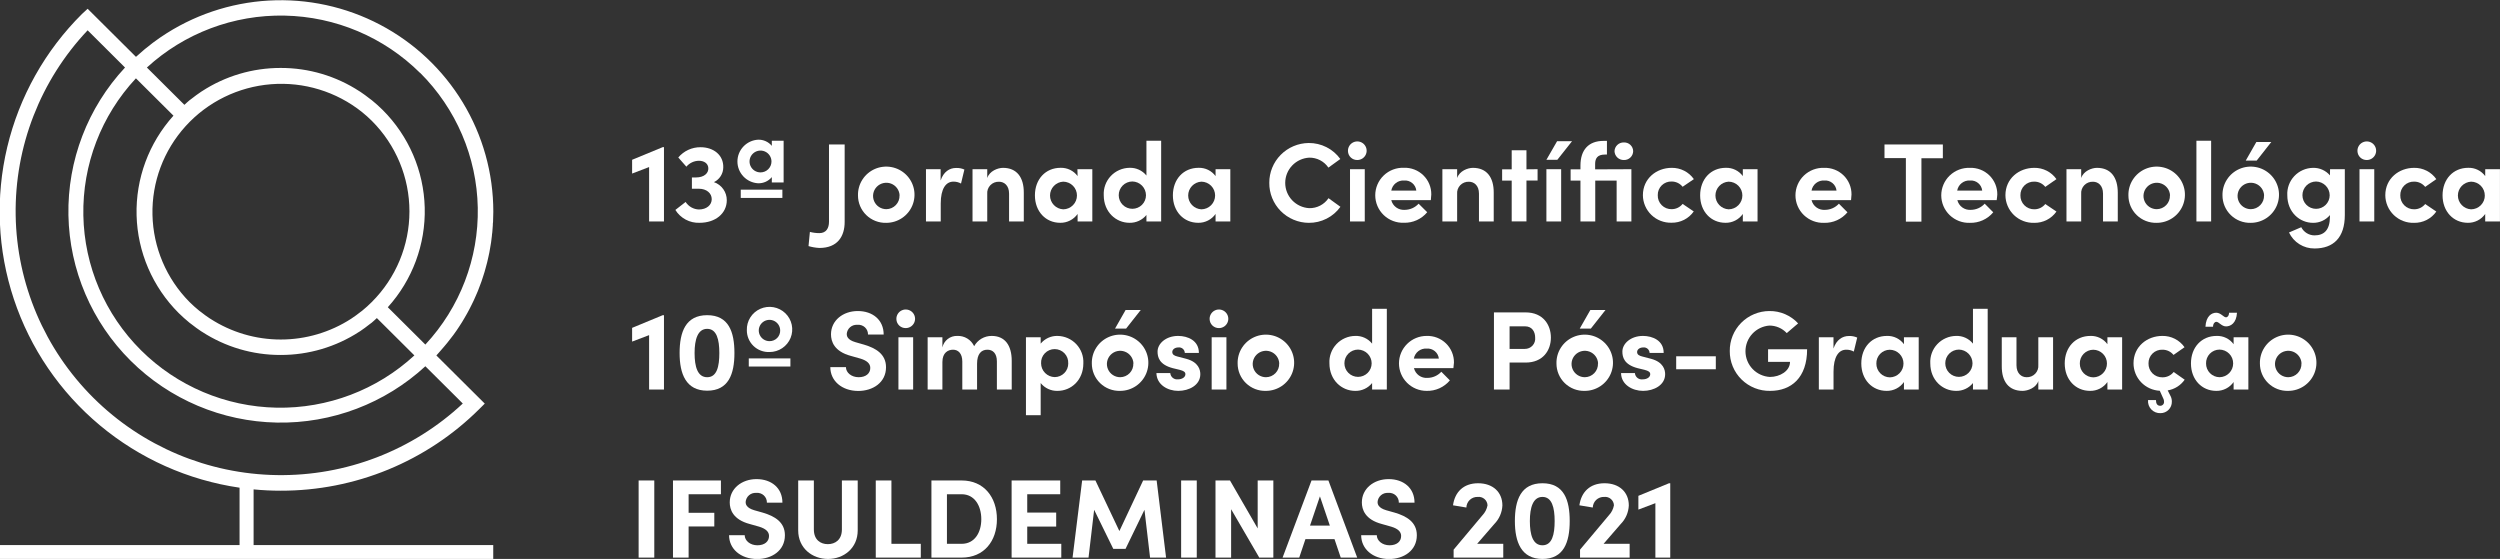 <svg width="331" height="74" viewBox="0 0 331 74" fill="none" xmlns="http://www.w3.org/2000/svg">
<rect x="0" y="0" width="331" height="74" fill="#333333" stroke="none"/>
<g clip-path="url(#clip0)">
<path d="M87.745 19.482H87.91V29.325H85.941V22.118L83.692 22.98V21.156L87.745 19.482Z" fill="white"/>
<path d="M96.227 26.509C96.227 28.258 94.724 29.499 92.62 29.499C91.982 29.522 91.35 29.377 90.788 29.077C90.225 28.778 89.753 28.335 89.418 27.795L90.776 26.738C90.965 27.034 91.225 27.28 91.531 27.454C91.838 27.628 92.182 27.724 92.534 27.735C93.537 27.735 94.233 27.157 94.233 26.369C94.233 25.582 93.547 24.989 92.534 24.989H91.608V23.494H92.159C93.216 23.494 93.827 22.931 93.782 22.248C93.752 21.655 93.246 21.286 92.534 21.286C92.218 21.289 91.905 21.361 91.619 21.496C91.333 21.631 91.079 21.826 90.876 22.069L89.804 20.852C90.164 20.423 90.616 20.078 91.126 19.842C91.636 19.607 92.193 19.487 92.755 19.492C94.468 19.492 95.811 20.528 95.761 22.173C95.757 22.579 95.639 22.976 95.421 23.318C95.202 23.661 94.891 23.936 94.523 24.112C95.023 24.285 95.456 24.609 95.761 25.039C96.067 25.469 96.229 25.983 96.227 26.509Z" fill="white"/>
<path d="M102.189 18.63H103.752V24.162H102.189V23.449C101.968 23.714 101.689 23.925 101.374 24.067C101.059 24.208 100.716 24.276 100.37 24.266C99.63 24.223 98.935 23.9 98.427 23.364C97.918 22.827 97.635 22.118 97.635 21.381C97.635 20.643 97.918 19.934 98.427 19.398C98.935 18.861 99.63 18.538 100.37 18.495C100.716 18.483 101.06 18.551 101.375 18.693C101.691 18.834 101.969 19.046 102.189 19.312V18.63ZM98.076 26.205V25.109H103.587V26.205H98.076ZM102.144 21.391C102.146 21.105 102.062 20.825 101.904 20.586C101.746 20.347 101.521 20.16 101.256 20.049C100.991 19.938 100.699 19.907 100.417 19.961C100.135 20.015 99.875 20.151 99.671 20.352C99.466 20.552 99.326 20.809 99.268 21.089C99.21 21.369 99.237 21.66 99.345 21.925C99.453 22.189 99.638 22.416 99.875 22.577C100.113 22.737 100.393 22.824 100.681 22.826C101.065 22.829 101.435 22.68 101.709 22.412C101.983 22.143 102.14 21.778 102.144 21.396V21.391Z" fill="white"/>
<path d="M107.048 32.584L107.229 30.705C107.641 30.812 108.065 30.865 108.491 30.865C109.403 30.865 109.759 30.182 109.759 29.37V19.128H111.833V29.39C111.833 31.259 110.921 32.829 108.491 32.829C108.002 32.804 107.518 32.722 107.048 32.584Z" fill="white"/>
<path d="M113.597 25.871C113.579 25.131 113.783 24.403 114.183 23.779C114.583 23.155 115.161 22.664 115.843 22.368C116.525 22.073 117.28 21.986 118.012 22.119C118.744 22.253 119.419 22.6 119.952 23.117C120.484 23.634 120.85 24.297 121.002 25.021C121.153 25.746 121.085 26.499 120.804 27.185C120.524 27.87 120.045 28.457 119.427 28.87C118.81 29.283 118.083 29.504 117.339 29.504C116.851 29.518 116.366 29.433 115.912 29.257C115.458 29.08 115.044 28.814 114.695 28.476C114.346 28.137 114.069 27.732 113.88 27.284C113.691 26.837 113.595 26.356 113.597 25.871ZM119.108 25.871C119.093 25.529 118.977 25.198 118.775 24.92C118.573 24.643 118.294 24.43 117.972 24.309C117.649 24.188 117.298 24.164 116.962 24.24C116.626 24.316 116.32 24.488 116.081 24.735C115.843 24.982 115.683 25.294 115.621 25.631C115.559 25.968 115.598 26.316 115.733 26.631C115.868 26.947 116.093 27.216 116.38 27.405C116.668 27.594 117.004 27.695 117.349 27.695C117.585 27.693 117.818 27.643 118.035 27.55C118.252 27.456 118.447 27.32 118.61 27.15C118.773 26.98 118.9 26.779 118.984 26.56C119.068 26.34 119.106 26.106 119.098 25.871H119.108Z" fill="white"/>
<path d="M127.685 22.447L127.239 24.301C126.933 24.131 126.587 24.043 126.237 24.047C125.235 24.047 124.553 24.979 124.553 26.953V29.325H122.599V22.402H124.538V23.898C124.924 22.741 125.716 22.238 126.577 22.238C126.958 22.221 127.337 22.293 127.685 22.447Z" fill="white"/>
<path d="M135.55 25.527V29.325H133.601V25.632C133.601 24.55 132.95 24.062 132.279 24.062C132.064 24.052 131.85 24.088 131.65 24.167C131.45 24.246 131.27 24.367 131.122 24.522C130.973 24.676 130.859 24.86 130.788 25.062C130.718 25.264 130.691 25.479 130.711 25.692V29.325H128.762V22.402H130.711V23.574C131.011 22.637 132.113 22.223 132.8 22.223C134.603 22.223 135.565 23.454 135.55 25.527Z" fill="white"/>
<path d="M142.649 22.402H144.623V29.325H142.674V28.328C142.416 28.695 142.072 28.994 141.671 29.198C141.27 29.402 140.825 29.506 140.375 29.499C138.456 29.499 137.023 28.004 137.023 25.866C137.023 23.728 138.426 22.218 140.42 22.218C140.857 22.205 141.291 22.298 141.684 22.489C142.076 22.68 142.417 22.963 142.674 23.314L142.649 22.402ZM142.589 25.891C142.591 25.651 142.546 25.414 142.455 25.192C142.365 24.97 142.232 24.768 142.063 24.597C141.894 24.426 141.693 24.29 141.471 24.197C141.25 24.103 141.011 24.054 140.771 24.052C140.299 24.076 139.855 24.28 139.53 24.621C139.204 24.962 139.023 25.414 139.023 25.884C139.023 26.353 139.204 26.805 139.53 27.146C139.855 27.487 140.299 27.691 140.771 27.715C141.257 27.71 141.722 27.513 142.063 27.167C142.404 26.821 142.593 26.355 142.589 25.871V25.891Z" fill="white"/>
<path d="M151.788 18.63H153.737V29.32H151.788V28.463C151.519 28.794 151.177 29.06 150.789 29.239C150.401 29.419 149.976 29.508 149.548 29.499C147.76 29.499 146.136 28.074 146.136 25.851C146.111 25.387 146.18 24.923 146.339 24.487C146.498 24.05 146.744 23.65 147.063 23.311C147.382 22.971 147.766 22.699 148.193 22.512C148.62 22.324 149.081 22.224 149.548 22.218C149.976 22.203 150.401 22.288 150.789 22.465C151.178 22.643 151.52 22.908 151.788 23.24V18.63ZM151.728 25.851C151.726 25.373 151.537 24.914 151.2 24.573C150.863 24.232 150.405 24.036 149.924 24.027C149.685 24.028 149.448 24.077 149.228 24.169C149.008 24.262 148.808 24.396 148.641 24.566C148.473 24.736 148.341 24.936 148.252 25.157C148.162 25.378 148.118 25.613 148.12 25.851C148.12 26.327 148.31 26.783 148.649 27.12C148.987 27.456 149.446 27.645 149.924 27.645C150.402 27.645 150.861 27.456 151.199 27.12C151.537 26.783 151.728 26.327 151.728 25.851Z" fill="white"/>
<path d="M160.941 22.402H162.895V29.325H160.941V28.328C160.684 28.695 160.34 28.994 159.94 29.198C159.54 29.402 159.096 29.506 158.646 29.499C156.723 29.499 155.29 28.004 155.29 25.866C155.29 23.728 156.692 22.218 158.691 22.218C159.128 22.205 159.561 22.298 159.953 22.489C160.345 22.68 160.684 22.963 160.941 23.314V22.402ZM160.881 25.891C160.883 25.651 160.837 25.414 160.747 25.192C160.657 24.97 160.523 24.768 160.354 24.597C160.186 24.426 159.984 24.29 159.763 24.197C159.541 24.103 159.303 24.054 159.062 24.052C158.591 24.076 158.146 24.28 157.821 24.621C157.496 24.962 157.315 25.414 157.315 25.884C157.315 26.353 157.496 26.805 157.821 27.146C158.146 27.487 158.591 27.691 159.062 27.715C159.549 27.71 160.014 27.513 160.355 27.167C160.696 26.821 160.885 26.355 160.881 25.871V25.891Z" fill="white"/>
<path d="M168.055 24.212C168.046 22.824 168.589 21.49 169.567 20.501C170.544 19.512 171.876 18.948 173.271 18.934C174.088 18.926 174.896 19.115 175.625 19.484C176.354 19.852 176.983 20.39 177.459 21.052L175.881 22.193C175.602 21.781 175.224 21.444 174.781 21.213C174.339 20.983 173.845 20.866 173.346 20.872C172.486 20.919 171.677 21.292 171.085 21.914C170.493 22.536 170.163 23.36 170.163 24.216C170.163 25.073 170.493 25.897 171.085 26.519C171.677 27.141 172.486 27.514 173.346 27.561C173.848 27.57 174.344 27.454 174.79 27.223C175.235 26.992 175.615 26.654 175.896 26.24L177.474 27.381C176.998 28.043 176.369 28.582 175.64 28.951C174.911 29.321 174.104 29.511 173.286 29.504C172.592 29.5 171.907 29.359 171.268 29.09C170.63 28.822 170.051 28.43 169.565 27.939C169.079 27.447 168.696 26.864 168.437 26.225C168.178 25.585 168.048 24.901 168.055 24.212Z" fill="white"/>
<path d="M178.471 20.015C178.459 19.769 178.521 19.526 178.65 19.316C178.778 19.105 178.967 18.938 179.192 18.836C179.416 18.734 179.667 18.701 179.911 18.741C180.155 18.782 180.381 18.894 180.56 19.063C180.739 19.233 180.863 19.452 180.916 19.692C180.969 19.933 180.948 20.183 180.856 20.412C180.765 20.64 180.606 20.836 180.402 20.974C180.197 21.112 179.956 21.186 179.708 21.186C179.388 21.193 179.079 21.074 178.847 20.854C178.615 20.635 178.48 20.333 178.471 20.015ZM178.741 29.325V22.402H180.695V29.325H178.741Z" fill="white"/>
<path d="M189.443 26.494H184.202C184.298 26.885 184.531 27.23 184.859 27.466C185.186 27.702 185.587 27.815 185.991 27.785C186.337 27.782 186.678 27.708 186.994 27.567C187.309 27.426 187.592 27.222 187.824 26.968L188.962 28.099C188.588 28.549 188.117 28.908 187.583 29.15C187.049 29.392 186.467 29.509 185.881 29.494C185.389 29.512 184.898 29.432 184.438 29.257C183.978 29.082 183.558 28.817 183.204 28.477C182.849 28.137 182.567 27.73 182.375 27.279C182.182 26.828 182.083 26.343 182.083 25.854C182.083 25.364 182.182 24.879 182.375 24.428C182.567 23.978 182.849 23.57 183.204 23.23C183.558 22.89 183.978 22.625 184.438 22.45C184.898 22.276 185.389 22.195 185.881 22.213C186.354 22.197 186.826 22.277 187.268 22.448C187.709 22.619 188.111 22.877 188.45 23.207C188.788 23.537 189.056 23.931 189.237 24.367C189.418 24.803 189.508 25.27 189.503 25.741C189.483 25.946 189.473 26.18 189.443 26.494ZM187.519 25.233C187.478 24.845 187.287 24.488 186.985 24.239C186.684 23.989 186.297 23.867 185.906 23.898C185.507 23.873 185.113 23.996 184.8 24.242C184.487 24.489 184.276 24.842 184.207 25.233H187.519Z" fill="white"/>
<path d="M197.769 25.527V29.325H195.815V25.632C195.815 24.55 195.159 24.062 194.488 24.062C194.274 24.053 194.06 24.089 193.861 24.169C193.662 24.248 193.482 24.369 193.334 24.524C193.186 24.678 193.073 24.862 193.002 25.064C192.932 25.265 192.905 25.479 192.925 25.692V29.325H190.971V22.402H192.925V23.574C193.225 22.637 194.328 22.223 195.014 22.223C196.828 22.223 197.784 23.454 197.769 25.527Z" fill="white"/>
<path d="M203.576 22.402V23.898H202.103V29.31H200.149V23.913H198.882V22.417H200.149V19.895H202.103V22.417L203.576 22.402Z" fill="white"/>
<path d="M204.743 21.156L206.161 18.694H208.14L206.191 21.156H204.743ZM204.743 29.325V22.402H206.697V29.325H204.743Z" fill="white"/>
<path d="M215.996 22.402V29.325H214.042V23.912H211.211V29.325H209.252V23.912H207.95V22.417H209.252V21.919C209.252 19.841 210.329 18.654 212.308 18.654H212.759V20.464H212.479C211.507 20.464 211.196 20.962 211.196 21.71V22.422L215.996 22.402ZM213.761 20.015C213.772 19.699 213.908 19.399 214.14 19.183C214.372 18.966 214.681 18.849 214.999 18.859C215.156 18.852 215.314 18.877 215.462 18.932C215.61 18.987 215.745 19.07 215.86 19.178C215.975 19.286 216.067 19.416 216.131 19.559C216.194 19.703 216.229 19.858 216.231 20.015C216.229 20.173 216.196 20.329 216.132 20.474C216.069 20.619 215.977 20.749 215.862 20.858C215.748 20.968 215.612 21.053 215.464 21.109C215.315 21.165 215.157 21.192 214.999 21.186C214.679 21.193 214.369 21.074 214.137 20.854C213.906 20.635 213.77 20.333 213.761 20.015Z" fill="white"/>
<path d="M217.519 25.841C217.519 23.648 219.307 22.223 221.331 22.223C221.906 22.214 222.475 22.345 222.987 22.606C223.499 22.866 223.939 23.248 224.267 23.718L222.779 24.73C222.606 24.512 222.386 24.337 222.136 24.216C221.885 24.095 221.61 24.032 221.331 24.032C221.089 24.022 220.847 24.062 220.62 24.15C220.394 24.237 220.188 24.369 220.015 24.539C219.842 24.709 219.706 24.912 219.616 25.136C219.525 25.36 219.481 25.6 219.488 25.841C219.479 26.085 219.521 26.328 219.611 26.556C219.7 26.783 219.835 26.99 220.008 27.163C220.181 27.337 220.387 27.474 220.614 27.565C220.842 27.657 221.086 27.701 221.331 27.695C221.61 27.695 221.885 27.632 222.136 27.511C222.386 27.39 222.606 27.215 222.779 26.997L224.252 27.994C223.924 28.464 223.484 28.846 222.972 29.107C222.46 29.367 221.891 29.499 221.316 29.489C220.825 29.503 220.335 29.419 219.877 29.243C219.418 29.066 219 28.8 218.646 28.46C218.292 28.12 218.01 27.713 217.817 27.264C217.623 26.814 217.522 26.33 217.519 25.841Z" fill="white"/>
<path d="M230.75 22.402H232.699V29.325H230.75V28.328C230.493 28.695 230.149 28.994 229.749 29.198C229.349 29.402 228.905 29.506 228.456 29.499C226.532 29.499 225.099 28.004 225.099 25.866C225.099 23.728 226.502 22.218 228.501 22.218C228.937 22.205 229.37 22.298 229.762 22.489C230.154 22.68 230.493 22.963 230.75 23.314V22.402ZM230.69 25.891C230.692 25.651 230.647 25.414 230.556 25.192C230.466 24.97 230.332 24.768 230.164 24.597C229.995 24.426 229.794 24.29 229.572 24.197C229.35 24.103 229.112 24.054 228.871 24.052C228.4 24.076 227.955 24.28 227.63 24.621C227.305 24.962 227.124 25.414 227.124 25.884C227.124 26.353 227.305 26.805 227.63 27.146C227.955 27.487 228.4 27.691 228.871 27.715C229.358 27.71 229.823 27.513 230.164 27.167C230.505 26.821 230.694 26.355 230.69 25.871V25.891Z" fill="white"/>
<path d="M245.079 26.494H239.848C239.944 26.886 240.176 27.231 240.504 27.467C240.831 27.704 241.233 27.816 241.637 27.785C241.983 27.782 242.324 27.708 242.64 27.567C242.955 27.427 243.238 27.222 243.47 26.968L244.603 28.109C244.228 28.558 243.755 28.918 243.221 29.159C242.686 29.401 242.104 29.519 241.517 29.504C241.025 29.523 240.534 29.442 240.074 29.267C239.614 29.092 239.194 28.827 238.84 28.487C238.485 28.147 238.203 27.74 238.011 27.289C237.818 26.838 237.719 26.353 237.719 25.864C237.719 25.374 237.818 24.889 238.011 24.438C238.203 23.988 238.485 23.58 238.84 23.24C239.194 22.901 239.614 22.635 240.074 22.46C240.534 22.286 241.025 22.205 241.517 22.223C241.99 22.207 242.462 22.288 242.903 22.458C243.345 22.629 243.747 22.887 244.086 23.217C244.424 23.547 244.692 23.942 244.873 24.377C245.054 24.813 245.144 25.28 245.139 25.752C245.124 25.946 245.109 26.18 245.079 26.494ZM243.155 25.233C243.114 24.846 242.924 24.49 242.623 24.241C242.323 23.991 241.937 23.868 241.547 23.898C241.148 23.872 240.753 23.995 240.44 24.241C240.126 24.488 239.916 24.841 239.848 25.233H243.155Z" fill="white"/>
<path d="M257.233 19.128V20.952H254.397V29.345H252.338V20.932H249.507V19.128H257.233Z" fill="white"/>
<path d="M264.362 26.494H259.152C259.248 26.885 259.48 27.23 259.808 27.466C260.136 27.702 260.537 27.815 260.94 27.785C261.286 27.782 261.628 27.708 261.943 27.567C262.259 27.427 262.542 27.222 262.774 26.968L263.906 28.109C263.531 28.558 263.059 28.918 262.524 29.159C261.99 29.401 261.407 29.519 260.82 29.504C260.328 29.523 259.837 29.442 259.378 29.267C258.918 29.092 258.498 28.827 258.143 28.487C257.789 28.147 257.507 27.74 257.314 27.289C257.122 26.838 257.022 26.353 257.022 25.864C257.022 25.374 257.122 24.889 257.314 24.438C257.507 23.988 257.789 23.58 258.143 23.24C258.498 22.901 258.918 22.635 259.378 22.46C259.837 22.286 260.328 22.205 260.82 22.223C261.294 22.207 261.765 22.288 262.207 22.458C262.649 22.629 263.051 22.887 263.389 23.217C263.728 23.547 263.996 23.942 264.177 24.377C264.358 24.813 264.448 25.28 264.442 25.752C264.427 25.946 264.412 26.18 264.362 26.494ZM262.443 25.233C262.403 24.845 262.211 24.488 261.91 24.239C261.608 23.989 261.221 23.867 260.83 23.898C260.431 23.873 260.038 23.996 259.724 24.243C259.411 24.489 259.2 24.842 259.132 25.233H262.443Z" fill="white"/>
<path d="M265.519 25.841C265.519 23.648 267.308 22.223 269.337 22.223C269.912 22.214 270.481 22.345 270.993 22.606C271.505 22.866 271.944 23.248 272.273 23.718L270.795 24.745C270.623 24.527 270.404 24.352 270.154 24.231C269.904 24.11 269.63 24.047 269.352 24.047C269.109 24.037 268.867 24.077 268.64 24.165C268.414 24.252 268.207 24.384 268.034 24.554C267.861 24.723 267.724 24.926 267.633 25.15C267.542 25.374 267.498 25.614 267.503 25.856C267.496 26.1 267.538 26.344 267.628 26.571C267.718 26.798 267.854 27.005 268.027 27.178C268.2 27.352 268.407 27.489 268.635 27.58C268.862 27.671 269.106 27.716 269.352 27.71C269.63 27.71 269.904 27.648 270.154 27.527C270.404 27.406 270.623 27.23 270.795 27.012L272.273 28.009C271.944 28.479 271.505 28.861 270.993 29.122C270.481 29.382 269.912 29.514 269.337 29.504C268.843 29.521 268.35 29.439 267.888 29.262C267.426 29.086 267.004 28.819 266.648 28.477C266.292 28.135 266.009 27.726 265.815 27.273C265.621 26.82 265.52 26.333 265.519 25.841Z" fill="white"/>
<path d="M280.394 25.527V29.325H278.44V25.632C278.44 24.55 277.789 24.062 277.118 24.062C276.903 24.052 276.689 24.088 276.489 24.167C276.289 24.246 276.109 24.367 275.96 24.522C275.812 24.676 275.698 24.86 275.627 25.062C275.556 25.264 275.53 25.479 275.549 25.692V29.325H273.601V22.402H275.549V23.574C275.85 22.637 276.952 22.223 277.639 22.223C279.452 22.223 280.394 23.454 280.394 25.527Z" fill="white"/>
<path d="M281.802 25.871C281.784 25.131 281.988 24.402 282.389 23.778C282.789 23.154 283.367 22.663 284.05 22.368C284.732 22.072 285.487 21.986 286.219 22.12C286.951 22.253 287.627 22.601 288.159 23.119C288.691 23.636 289.056 24.3 289.207 25.024C289.359 25.749 289.289 26.503 289.008 27.188C288.727 27.873 288.247 28.46 287.629 28.873C287.011 29.285 286.283 29.505 285.539 29.504C285.052 29.517 284.568 29.432 284.114 29.255C283.66 29.078 283.247 28.812 282.898 28.474C282.55 28.135 282.273 27.73 282.085 27.283C281.897 26.836 281.8 26.356 281.802 25.871ZM287.313 25.871C287.298 25.529 287.183 25.198 286.981 24.92C286.779 24.643 286.499 24.43 286.177 24.309C285.854 24.188 285.504 24.164 285.168 24.24C284.831 24.316 284.525 24.488 284.287 24.735C284.048 24.982 283.888 25.294 283.826 25.631C283.764 25.968 283.803 26.316 283.938 26.631C284.073 26.947 284.298 27.216 284.586 27.405C284.873 27.594 285.21 27.695 285.554 27.695C285.79 27.693 286.023 27.643 286.24 27.549C286.456 27.456 286.651 27.32 286.814 27.15C286.976 26.98 287.103 26.779 287.186 26.559C287.269 26.34 287.307 26.106 287.298 25.871H287.313Z" fill="white"/>
<path d="M290.805 29.325V18.63H292.754V29.32L290.805 29.325Z" fill="white"/>
<path d="M294.257 25.871C294.239 25.131 294.443 24.403 294.843 23.779C295.243 23.155 295.821 22.664 296.503 22.368C297.185 22.073 297.941 21.986 298.672 22.119C299.404 22.253 300.079 22.6 300.612 23.117C301.144 23.634 301.51 24.297 301.662 25.021C301.814 25.746 301.745 26.499 301.465 27.185C301.184 27.87 300.705 28.457 300.087 28.87C299.47 29.283 298.743 29.504 297.999 29.504C297.512 29.518 297.026 29.433 296.572 29.257C296.118 29.08 295.704 28.814 295.355 28.476C295.006 28.137 294.729 27.732 294.54 27.284C294.352 26.837 294.255 26.356 294.257 25.871ZM299.768 25.871C299.753 25.529 299.637 25.198 299.436 24.921C299.234 24.643 298.954 24.43 298.632 24.309C298.309 24.188 297.958 24.164 297.622 24.24C297.286 24.316 296.98 24.488 296.742 24.735C296.503 24.982 296.343 25.294 296.281 25.631C296.219 25.968 296.258 26.316 296.393 26.631C296.528 26.947 296.753 27.216 297.04 27.405C297.328 27.594 297.665 27.695 298.009 27.695C298.245 27.693 298.479 27.643 298.695 27.55C298.912 27.456 299.107 27.32 299.27 27.15C299.433 26.98 299.56 26.779 299.644 26.56C299.728 26.34 299.766 26.106 299.758 25.871H299.768ZM297.338 21.261L298.741 18.799H300.72L298.786 21.261H297.338Z" fill="white"/>
<path d="M308.5 22.402H310.454V28.468C310.454 31.488 308.921 32.898 306.446 32.898C305.737 32.906 305.041 32.71 304.442 32.334C303.842 31.959 303.364 31.419 303.064 30.78L304.688 30.082C304.851 30.407 305.102 30.68 305.413 30.871C305.723 31.062 306.081 31.164 306.446 31.164C307.699 31.164 308.485 30.466 308.485 28.672V28.478C308.212 28.802 307.87 29.063 307.484 29.24C307.097 29.418 306.676 29.508 306.251 29.504C304.462 29.504 302.839 28.079 302.839 25.856C302.813 25.392 302.882 24.928 303.041 24.492C303.201 24.055 303.447 23.655 303.766 23.316C304.084 22.976 304.469 22.704 304.896 22.517C305.323 22.329 305.784 22.229 306.251 22.223C306.674 22.213 307.095 22.297 307.481 22.47C307.868 22.642 308.211 22.898 308.485 23.22L308.5 22.402ZM308.45 25.856C308.449 25.378 308.259 24.919 307.922 24.578C307.585 24.237 307.127 24.041 306.646 24.032C306.407 24.033 306.171 24.082 305.951 24.174C305.731 24.267 305.531 24.401 305.363 24.571C305.196 24.741 305.063 24.941 304.974 25.162C304.885 25.383 304.84 25.618 304.843 25.856C304.843 26.332 305.033 26.788 305.371 27.125C305.709 27.461 306.168 27.65 306.646 27.65C307.125 27.65 307.584 27.461 307.922 27.125C308.26 26.788 308.45 26.332 308.45 25.856Z" fill="white"/>
<path d="M312.127 20.015C312.115 19.769 312.178 19.526 312.306 19.316C312.435 19.105 312.623 18.938 312.848 18.836C313.073 18.734 313.323 18.701 313.567 18.741C313.811 18.782 314.037 18.894 314.216 19.063C314.396 19.233 314.52 19.452 314.572 19.692C314.625 19.933 314.604 20.183 314.513 20.412C314.421 20.64 314.263 20.836 314.058 20.974C313.854 21.112 313.612 21.186 313.365 21.186C313.045 21.193 312.735 21.074 312.504 20.854C312.272 20.635 312.137 20.333 312.127 20.015ZM312.398 29.325V22.402H314.352V29.325H312.398Z" fill="white"/>
<path d="M315.815 25.841C315.815 23.648 317.603 22.223 319.632 22.223C320.207 22.214 320.776 22.345 321.288 22.606C321.8 22.866 322.24 23.248 322.568 23.718L321.095 24.745C320.922 24.527 320.702 24.352 320.452 24.231C320.201 24.11 319.926 24.047 319.647 24.047C319.405 24.037 319.162 24.077 318.936 24.165C318.709 24.252 318.503 24.384 318.329 24.554C318.156 24.723 318.02 24.926 317.928 25.15C317.837 25.374 317.793 25.614 317.799 25.856C317.791 26.1 317.834 26.344 317.924 26.571C318.014 26.798 318.149 27.005 318.322 27.178C318.495 27.352 318.702 27.489 318.93 27.58C319.158 27.671 319.402 27.716 319.647 27.71C319.926 27.71 320.201 27.647 320.452 27.526C320.702 27.405 320.922 27.23 321.095 27.012L322.568 28.009C322.24 28.479 321.8 28.861 321.288 29.122C320.776 29.382 320.207 29.514 319.632 29.504C319.138 29.521 318.645 29.439 318.183 29.262C317.721 29.086 317.3 28.819 316.944 28.477C316.588 28.135 316.304 27.726 316.11 27.273C315.916 26.82 315.816 26.333 315.815 25.841Z" fill="white"/>
<path d="M329.046 22.402H330.995V29.325H329.041V28.328C328.784 28.695 328.441 28.994 328.041 29.198C327.64 29.403 327.196 29.506 326.746 29.499C324.828 29.499 323.395 28.004 323.395 25.866C323.395 23.728 324.798 22.218 326.792 22.218C327.228 22.204 327.661 22.296 328.054 22.488C328.446 22.679 328.785 22.963 329.041 23.314L329.046 22.402ZM328.986 25.891C328.989 25.652 328.944 25.414 328.854 25.192C328.764 24.97 328.631 24.768 328.463 24.597C328.294 24.426 328.094 24.29 327.872 24.197C327.651 24.103 327.413 24.054 327.172 24.052C326.701 24.076 326.256 24.28 325.931 24.621C325.606 24.962 325.425 25.414 325.425 25.884C325.425 26.353 325.606 26.805 325.931 27.146C326.256 27.487 326.701 27.691 327.172 27.715C327.414 27.713 327.652 27.664 327.874 27.57C328.096 27.476 328.297 27.34 328.466 27.169C328.635 26.997 328.769 26.794 328.859 26.572C328.949 26.349 328.994 26.111 328.991 25.871L328.986 25.891Z" fill="white"/>
<path d="M87.745 41.73H87.91V51.578H85.941V44.371L83.692 45.228V43.409L87.745 41.73Z" fill="white"/>
<path d="M89.979 46.743C89.979 43.943 90.786 41.73 93.632 41.73C96.477 41.73 97.239 43.943 97.239 46.743C97.239 49.544 96.447 51.727 93.632 51.727C90.816 51.727 89.979 49.499 89.979 46.743ZM95.24 46.743C95.24 44.949 94.884 43.539 93.632 43.539C92.379 43.539 91.963 44.949 91.963 46.743C91.963 48.538 92.349 49.943 93.632 49.943C94.914 49.943 95.24 48.533 95.24 46.743Z" fill="white"/>
<path d="M98.882 43.718C98.862 43.123 99.021 42.535 99.339 42.031C99.657 41.526 100.119 41.127 100.667 40.886C101.214 40.644 101.821 40.57 102.411 40.674C103 40.778 103.545 41.055 103.976 41.469C104.406 41.883 104.703 42.415 104.827 42.998C104.951 43.58 104.898 44.186 104.674 44.739C104.449 45.291 104.064 45.764 103.568 46.097C103.072 46.43 102.487 46.608 101.888 46.609C101.498 46.625 101.108 46.562 100.742 46.424C100.377 46.286 100.043 46.075 99.762 45.805C99.481 45.534 99.258 45.21 99.107 44.851C98.956 44.493 98.879 44.107 98.882 43.718ZM99.138 47.456H104.649V48.533H99.138V47.456ZM103.296 43.718C103.288 43.441 103.198 43.172 103.038 42.946C102.877 42.719 102.653 42.545 102.394 42.444C102.134 42.343 101.85 42.321 101.578 42.38C101.305 42.439 101.057 42.576 100.862 42.775C100.668 42.974 100.537 43.225 100.485 43.497C100.434 43.77 100.464 44.051 100.573 44.307C100.681 44.562 100.863 44.78 101.095 44.933C101.327 45.087 101.599 45.168 101.878 45.169C102.069 45.171 102.258 45.136 102.434 45.063C102.61 44.991 102.769 44.883 102.902 44.748C103.034 44.612 103.138 44.45 103.206 44.273C103.273 44.096 103.304 43.907 103.296 43.718Z" fill="white"/>
<path d="M109.934 48.612H112.003C112.003 49.34 112.735 49.943 113.687 49.943C114.639 49.943 115.225 49.445 115.225 48.717C115.225 48.149 114.804 47.75 113.927 47.481L112.675 47.127C110.425 46.534 110.024 45.188 110.024 44.267C110.024 42.442 111.603 41.181 113.571 41.181C115.54 41.181 116.998 42.353 116.998 44.296H114.924C114.929 44.117 114.895 43.939 114.825 43.773C114.755 43.608 114.65 43.459 114.518 43.337C114.386 43.215 114.229 43.123 114.058 43.066C113.887 43.008 113.706 42.988 113.526 43.005C113.353 42.991 113.178 43.01 113.012 43.064C112.846 43.117 112.692 43.203 112.56 43.316C112.428 43.43 112.32 43.568 112.242 43.724C112.165 43.879 112.119 44.048 112.109 44.222C112.109 44.476 112.184 44.994 113.256 45.303L114.403 45.632C115.951 46.09 117.309 46.878 117.309 48.622C117.309 50.651 115.565 51.762 113.627 51.762C111.437 51.752 109.934 50.407 109.934 48.612Z" fill="white"/>
<path d="M118.682 42.263C118.671 42.017 118.734 41.774 118.863 41.565C118.992 41.355 119.181 41.189 119.406 41.087C119.631 40.986 119.881 40.953 120.125 40.995C120.369 41.036 120.594 41.148 120.773 41.318C120.951 41.488 121.075 41.707 121.127 41.947C121.18 42.187 121.159 42.438 121.067 42.666C120.975 42.894 120.817 43.089 120.612 43.227C120.407 43.365 120.166 43.439 119.919 43.439C119.599 43.444 119.289 43.324 119.058 43.104C118.826 42.884 118.691 42.581 118.682 42.263ZM118.952 51.578V44.65H120.901V51.578H118.952Z" fill="white"/>
<path d="M133.952 47.78V51.578H131.988V47.84C131.988 46.758 131.422 46.3 130.736 46.3C129.899 46.3 129.363 46.878 129.363 48.164V51.578H127.409V47.87C127.409 46.773 126.843 46.3 126.187 46.3C125.53 46.3 124.774 46.684 124.774 47.929V51.578H122.82V44.65H124.774V46.001C124.87 45.558 125.119 45.163 125.478 44.884C125.837 44.605 126.283 44.461 126.738 44.476C127.205 44.455 127.667 44.574 128.066 44.816C128.465 45.058 128.782 45.414 128.977 45.836C129.205 45.422 129.541 45.076 129.95 44.836C130.36 44.597 130.827 44.472 131.302 44.476C133.045 44.476 133.952 45.707 133.952 47.78Z" fill="white"/>
<path d="M143.436 48.104C143.436 50.347 141.808 51.752 140.019 51.752C139.591 51.764 139.167 51.676 138.779 51.496C138.391 51.316 138.051 51.049 137.785 50.715V54.972H135.836V44.65H137.785V45.497C138.054 45.169 138.395 44.906 138.783 44.728C139.17 44.551 139.593 44.465 140.019 44.476C140.486 44.483 140.946 44.583 141.372 44.77C141.799 44.958 142.183 45.229 142.502 45.568C142.821 45.907 143.068 46.306 143.229 46.741C143.389 47.177 143.46 47.641 143.436 48.104ZM141.432 48.104C141.445 47.861 141.408 47.619 141.324 47.391C141.239 47.163 141.109 46.955 140.941 46.778C140.773 46.602 140.57 46.462 140.346 46.366C140.122 46.27 139.88 46.22 139.636 46.22C139.392 46.22 139.15 46.27 138.926 46.366C138.701 46.462 138.499 46.602 138.331 46.778C138.163 46.955 138.033 47.163 137.948 47.391C137.864 47.619 137.827 47.861 137.84 48.104C137.842 48.582 138.032 49.04 138.369 49.381C138.706 49.721 139.163 49.918 139.643 49.928C139.881 49.927 140.115 49.879 140.334 49.787C140.553 49.696 140.751 49.562 140.918 49.394C141.084 49.226 141.216 49.027 141.305 48.808C141.394 48.589 141.439 48.355 141.437 48.119L141.432 48.104Z" fill="white"/>
<path d="M144.558 48.119C144.54 47.379 144.744 46.651 145.145 46.027C145.545 45.403 146.123 44.912 146.805 44.616C147.487 44.321 148.242 44.234 148.974 44.367C149.706 44.501 150.381 44.848 150.913 45.365C151.446 45.882 151.811 46.545 151.963 47.269C152.115 47.994 152.046 48.747 151.766 49.432C151.486 50.118 151.006 50.705 150.389 51.118C149.772 51.531 149.045 51.752 148.301 51.752C147.813 51.766 147.327 51.682 146.873 51.506C146.418 51.33 146.004 51.064 145.655 50.725C145.306 50.386 145.029 49.98 144.84 49.533C144.652 49.085 144.556 48.604 144.558 48.119ZM150.069 48.119C150.054 47.776 149.939 47.446 149.737 47.168C149.534 46.89 149.255 46.677 148.932 46.557C148.609 46.436 148.258 46.412 147.922 46.488C147.586 46.564 147.28 46.737 147.041 46.985C146.803 47.233 146.643 47.545 146.582 47.882C146.521 48.219 146.56 48.568 146.696 48.883C146.832 49.198 147.058 49.467 147.346 49.655C147.634 49.843 147.971 49.944 148.316 49.943C148.551 49.941 148.784 49.891 149 49.797C149.216 49.703 149.411 49.568 149.573 49.397C149.736 49.227 149.862 49.026 149.944 48.807C150.027 48.587 150.064 48.353 150.054 48.119H150.069ZM147.629 43.509L149.027 41.047H151.031L149.092 43.509H147.629Z" fill="white"/>
<path d="M153.11 49.395H154.944C154.953 49.516 154.986 49.634 155.041 49.742C155.097 49.849 155.174 49.945 155.267 50.023C155.361 50.1 155.469 50.158 155.586 50.194C155.702 50.229 155.825 50.24 155.946 50.227C156.512 50.227 156.948 49.943 156.948 49.544C156.948 49.25 156.713 49.101 156.191 48.966L155.265 48.742C153.476 48.269 153.261 47.277 153.261 46.549C153.261 45.483 154.378 44.476 155.986 44.476C157.254 44.476 158.742 45.084 158.732 46.728H156.868C156.865 46.623 156.84 46.52 156.795 46.425C156.75 46.33 156.685 46.245 156.604 46.176C156.524 46.108 156.43 46.057 156.329 46.027C156.228 45.996 156.121 45.988 156.016 46.001C155.57 46.001 155.21 46.255 155.21 46.609C155.21 46.963 155.51 47.107 155.896 47.202L157.043 47.501C158.712 47.944 158.922 48.996 158.922 49.544C158.922 51 157.419 51.752 156.001 51.752C154.583 51.752 153.14 50.925 153.11 49.395Z" fill="white"/>
<path d="M160.154 42.263C160.143 42.017 160.206 41.774 160.336 41.565C160.465 41.355 160.654 41.189 160.879 41.087C161.104 40.986 161.354 40.953 161.598 40.995C161.841 41.036 162.067 41.148 162.245 41.318C162.424 41.488 162.547 41.707 162.6 41.947C162.652 42.187 162.631 42.438 162.539 42.666C162.448 42.894 162.289 43.089 162.085 43.227C161.88 43.365 161.639 43.439 161.392 43.439C161.071 43.444 160.762 43.324 160.53 43.104C160.299 42.884 160.163 42.581 160.154 42.263ZM160.425 51.578V44.65H162.379V51.578H160.425Z" fill="white"/>
<path d="M163.862 48.119C163.844 47.379 164.048 46.651 164.448 46.027C164.848 45.403 165.426 44.912 166.108 44.616C166.79 44.321 167.546 44.234 168.277 44.367C169.009 44.501 169.684 44.848 170.217 45.365C170.749 45.882 171.115 46.545 171.267 47.269C171.419 47.994 171.35 48.747 171.07 49.432C170.789 50.118 170.31 50.705 169.692 51.118C169.075 51.531 168.348 51.752 167.604 51.752C167.117 51.766 166.631 51.681 166.177 51.505C165.723 51.328 165.309 51.062 164.96 50.723C164.611 50.385 164.334 49.979 164.145 49.532C163.957 49.085 163.86 48.604 163.862 48.119ZM169.373 48.119C169.358 47.777 169.242 47.446 169.04 47.168C168.839 46.891 168.559 46.678 168.237 46.557C167.914 46.436 167.563 46.412 167.227 46.488C166.891 46.563 166.585 46.736 166.347 46.983C166.108 47.23 165.948 47.542 165.886 47.879C165.824 48.216 165.863 48.564 165.998 48.879C166.133 49.195 166.358 49.464 166.645 49.653C166.933 49.842 167.27 49.943 167.614 49.943C167.851 49.942 168.085 49.893 168.302 49.8C168.519 49.707 168.715 49.571 168.878 49.401C169.042 49.231 169.169 49.029 169.252 48.809C169.335 48.589 169.373 48.354 169.363 48.119H169.373Z" fill="white"/>
<path d="M181.667 40.887H183.616V51.578H181.667V50.715C181.399 51.048 181.058 51.315 180.669 51.494C180.281 51.674 179.856 51.762 179.428 51.752C177.639 51.752 176.016 50.332 176.016 48.104C175.99 47.641 176.059 47.176 176.218 46.74C176.378 46.304 176.624 45.904 176.943 45.565C177.262 45.226 177.646 44.955 178.073 44.768C178.5 44.58 178.961 44.481 179.428 44.476C179.855 44.459 180.281 44.544 180.67 44.721C181.059 44.898 181.401 45.164 181.667 45.497V40.887ZM181.607 48.104C181.606 47.626 181.416 47.168 181.079 46.828C180.742 46.488 180.284 46.293 179.804 46.285C179.565 46.286 179.329 46.334 179.109 46.426C178.889 46.519 178.69 46.653 178.522 46.822C178.355 46.991 178.222 47.191 178.133 47.411C178.043 47.631 177.998 47.867 178 48.104C178 48.58 178.19 49.036 178.528 49.373C178.866 49.709 179.325 49.898 179.804 49.898C180.282 49.898 180.741 49.709 181.079 49.373C181.417 49.036 181.607 48.58 181.607 48.104Z" fill="white"/>
<path d="M192.429 48.742H187.208C187.304 49.133 187.536 49.478 187.864 49.715C188.191 49.952 188.593 50.064 188.997 50.033C189.342 50.03 189.684 49.957 189.999 49.817C190.315 49.678 190.598 49.474 190.831 49.22L191.963 50.362C191.588 50.81 191.116 51.168 190.583 51.409C190.049 51.65 189.467 51.767 188.882 51.752C187.912 51.752 186.981 51.369 186.296 50.687C185.61 50.004 185.224 49.079 185.224 48.114C185.224 47.149 185.61 46.224 186.296 45.541C186.981 44.859 187.912 44.476 188.882 44.476C189.355 44.46 189.827 44.54 190.269 44.711C190.71 44.882 191.112 45.14 191.451 45.47C191.789 45.8 192.057 46.194 192.238 46.63C192.419 47.066 192.51 47.533 192.504 48.004C192.474 48.194 192.454 48.433 192.429 48.742ZM190.505 47.481C190.463 47.095 190.272 46.74 189.972 46.492C189.671 46.243 189.286 46.121 188.897 46.15C188.498 46.123 188.103 46.245 187.788 46.49C187.474 46.736 187.262 47.089 187.193 47.481H190.505Z" fill="white"/>
<path d="M201.988 41.361C204.312 41.361 205.339 43.02 205.339 44.695C205.339 46.37 204.312 48.004 201.988 48.004H199.869V51.578H197.799V41.361H201.988ZM201.883 46.195C202.075 46.198 202.266 46.161 202.443 46.085C202.62 46.009 202.778 45.897 202.908 45.756C203.038 45.614 203.136 45.447 203.196 45.265C203.256 45.083 203.276 44.89 203.255 44.7C203.255 43.957 202.88 43.205 201.913 43.205H199.869V46.195H201.883Z" fill="white"/>
<path d="M206.076 48.119C206.058 47.379 206.262 46.65 206.663 46.026C207.063 45.402 207.641 44.911 208.324 44.616C209.006 44.32 209.762 44.234 210.494 44.368C211.225 44.501 211.901 44.849 212.433 45.367C212.965 45.884 213.33 46.547 213.482 47.272C213.633 47.997 213.564 48.751 213.282 49.436C213.001 50.121 212.521 50.708 211.903 51.12C211.285 51.533 210.558 51.753 209.813 51.752C209.326 51.766 208.841 51.681 208.387 51.505C207.933 51.328 207.52 51.062 207.171 50.723C206.822 50.384 206.546 49.979 206.358 49.532C206.17 49.084 206.074 48.604 206.076 48.119ZM211.587 48.119C211.572 47.776 211.457 47.446 211.255 47.168C211.053 46.891 210.773 46.678 210.451 46.557C210.129 46.436 209.778 46.412 209.442 46.488C209.106 46.563 208.799 46.736 208.561 46.983C208.322 47.23 208.162 47.542 208.1 47.879C208.038 48.216 208.077 48.564 208.212 48.879C208.347 49.195 208.572 49.464 208.86 49.653C209.147 49.842 209.484 49.943 209.828 49.943C210.065 49.941 210.298 49.892 210.515 49.799C210.731 49.705 210.927 49.569 211.089 49.399C211.252 49.229 211.379 49.028 211.462 48.808C211.544 48.588 211.582 48.354 211.572 48.119H211.587ZM209.157 43.509L210.56 41.047H212.564L210.625 43.509H209.157Z" fill="white"/>
<path d="M214.628 49.395H216.462C216.47 49.518 216.504 49.638 216.561 49.748C216.618 49.858 216.697 49.955 216.794 50.033C216.89 50.111 217.001 50.168 217.121 50.202C217.24 50.235 217.366 50.244 217.489 50.227C218.055 50.227 218.491 49.943 218.491 49.544C218.491 49.25 218.255 49.101 217.734 48.966L216.807 48.742C215.019 48.269 214.803 47.277 214.803 46.549C214.803 45.483 215.921 44.476 217.529 44.476C218.796 44.476 220.284 45.084 220.269 46.728H218.405C218.403 46.624 218.378 46.521 218.333 46.426C218.288 46.331 218.223 46.247 218.144 46.178C218.064 46.11 217.971 46.059 217.87 46.028C217.769 45.998 217.663 45.988 217.559 46.001C217.113 46.001 216.752 46.255 216.752 46.609C216.752 46.963 217.053 47.107 217.439 47.202L218.586 47.501C220.254 47.944 220.465 48.996 220.465 49.544C220.465 51 218.962 51.752 217.544 51.752C216.126 51.752 214.643 50.925 214.628 49.395Z" fill="white"/>
<path d="M221.927 48.891V47.172H227.173V48.891H221.927Z" fill="white"/>
<path d="M229.022 46.474C229.014 45.783 229.143 45.098 229.403 44.457C229.663 43.816 230.048 43.233 230.536 42.741C231.023 42.248 231.604 41.857 232.245 41.59C232.885 41.322 233.573 41.183 234.267 41.181C234.981 41.172 235.689 41.313 236.344 41.595C236.999 41.877 237.587 42.293 238.07 42.816L236.567 44.102C236.274 43.788 235.919 43.537 235.524 43.365C235.129 43.194 234.703 43.105 234.272 43.105C233.405 43.17 232.594 43.56 232.005 44.197C231.416 44.834 231.093 45.669 231.1 46.535C231.108 47.4 231.446 48.23 232.046 48.857C232.647 49.483 233.464 49.859 234.332 49.908C235.675 49.908 236.998 49.111 236.998 47.915H234.092V46.24H239.262C239.262 50.018 237.158 51.752 234.372 51.752C233.67 51.766 232.972 51.639 232.319 51.379C231.667 51.119 231.074 50.731 230.575 50.239C230.076 49.747 229.681 49.16 229.415 48.513C229.148 47.867 229.014 47.173 229.022 46.474Z" fill="white"/>
<path d="M245.895 44.695L245.444 46.549C245.138 46.38 244.793 46.294 244.442 46.3C243.44 46.3 242.759 47.232 242.759 49.206V51.578H240.815V44.65H242.754V46.145C243.14 44.989 243.931 44.486 244.798 44.486C245.175 44.471 245.551 44.543 245.895 44.695Z" fill="white"/>
<path d="M252.083 44.65H254.037V51.578H252.083V50.581C251.826 50.948 251.482 51.246 251.082 51.451C250.682 51.655 250.238 51.758 249.788 51.752C247.864 51.752 246.436 50.257 246.436 48.119C246.436 45.981 247.834 44.476 249.833 44.476C250.27 44.461 250.703 44.553 251.095 44.745C251.488 44.936 251.827 45.22 252.083 45.572V44.65ZM252.023 48.139C252.025 47.9 251.979 47.662 251.889 47.44C251.798 47.219 251.665 47.017 251.496 46.846C251.327 46.676 251.126 46.541 250.904 46.448C250.682 46.355 250.444 46.306 250.204 46.305C249.966 46.307 249.731 46.357 249.512 46.451C249.293 46.545 249.096 46.681 248.931 46.852C248.766 47.023 248.636 47.224 248.55 47.445C248.465 47.666 248.424 47.902 248.43 48.139C248.425 48.617 248.61 49.077 248.946 49.419C249.281 49.761 249.739 49.956 250.219 49.963C250.704 49.955 251.165 49.757 251.503 49.411C251.841 49.066 252.028 48.601 252.023 48.119V48.139Z" fill="white"/>
<path d="M261.221 40.887H263.17V51.578H261.221V50.715C260.953 51.048 260.611 51.315 260.223 51.494C259.835 51.674 259.41 51.762 258.981 51.752C257.193 51.752 255.57 50.332 255.57 48.104C255.544 47.641 255.613 47.176 255.772 46.74C255.931 46.304 256.178 45.904 256.497 45.565C256.815 45.226 257.2 44.955 257.627 44.768C258.054 44.58 258.515 44.481 258.981 44.476C259.409 44.459 259.835 44.544 260.224 44.721C260.613 44.898 260.954 45.164 261.221 45.497V40.887ZM261.161 48.104C261.159 47.626 260.97 47.168 260.633 46.828C260.295 46.488 259.837 46.293 259.357 46.285C259.119 46.286 258.883 46.334 258.663 46.426C258.443 46.519 258.243 46.653 258.076 46.822C257.908 46.991 257.776 47.191 257.686 47.411C257.597 47.631 257.552 47.867 257.554 48.104C257.554 48.58 257.744 49.036 258.082 49.373C258.42 49.709 258.879 49.898 259.357 49.898C259.835 49.898 260.294 49.709 260.632 49.373C260.971 49.036 261.161 48.58 261.161 48.104Z" fill="white"/>
<path d="M269.873 44.65H271.827V51.578H269.873V50.451C269.578 51.353 268.475 51.752 267.789 51.752C265.97 51.752 265.018 50.536 265.034 48.463V44.65H266.982V48.358C266.982 49.44 267.639 49.943 268.31 49.943C268.524 49.953 268.738 49.916 268.937 49.837C269.136 49.757 269.316 49.636 269.464 49.481C269.612 49.327 269.725 49.143 269.796 48.941C269.866 48.74 269.893 48.526 269.873 48.313V44.65Z" fill="white"/>
<path d="M279.021 44.65H280.97V51.578H279.021V50.581C278.764 50.948 278.421 51.246 278.021 51.451C277.621 51.655 277.176 51.758 276.727 51.752C274.803 51.752 273.37 50.257 273.37 48.119C273.37 45.981 274.773 44.476 276.772 44.476C277.208 44.461 277.642 44.553 278.034 44.745C278.426 44.936 278.765 45.22 279.021 45.572V44.65ZM278.961 48.139C278.963 47.9 278.918 47.662 278.827 47.44C278.737 47.219 278.604 47.017 278.435 46.846C278.266 46.676 278.065 46.541 277.843 46.448C277.621 46.355 277.383 46.306 277.143 46.305C276.905 46.307 276.669 46.357 276.451 46.451C276.232 46.545 276.034 46.681 275.869 46.852C275.704 47.023 275.575 47.224 275.489 47.445C275.403 47.666 275.362 47.902 275.369 48.139C275.364 48.617 275.549 49.077 275.884 49.419C276.22 49.761 276.678 49.956 277.158 49.963C277.642 49.955 278.104 49.757 278.442 49.411C278.78 49.066 278.967 48.601 278.961 48.119V48.139Z" fill="white"/>
<path d="M287.794 49.25L289.252 50.272C288.99 50.645 288.657 50.963 288.27 51.207C287.884 51.451 287.453 51.616 287.002 51.692L287.403 52.48C287.506 52.698 287.557 52.937 287.553 53.178C287.557 53.376 287.521 53.574 287.448 53.759C287.374 53.944 287.264 54.112 287.124 54.254C286.984 54.396 286.817 54.509 286.633 54.586C286.448 54.663 286.25 54.703 286.05 54.703C285.823 54.711 285.597 54.672 285.387 54.587C285.176 54.501 284.986 54.372 284.83 54.208C284.674 54.043 284.555 53.848 284.481 53.634C284.408 53.42 284.381 53.193 284.402 52.968H285.449C285.449 53.417 285.61 53.726 286.015 53.726C286.087 53.726 286.158 53.712 286.223 53.683C286.289 53.654 286.347 53.611 286.395 53.558C286.442 53.504 286.478 53.441 286.499 53.373C286.52 53.305 286.526 53.233 286.516 53.163C286.517 53.055 286.496 52.948 286.456 52.849L285.955 51.737C285.016 51.691 284.131 51.287 283.483 50.608C282.836 49.93 282.476 49.029 282.478 48.094C282.478 45.896 284.267 44.476 286.296 44.476C286.871 44.466 287.44 44.598 287.952 44.859C288.463 45.119 288.903 45.501 289.232 45.971L287.774 46.993C287.599 46.775 287.376 46.599 287.123 46.479C286.869 46.359 286.592 46.298 286.311 46.3C286.068 46.29 285.826 46.33 285.599 46.417C285.373 46.505 285.166 46.637 284.993 46.806C284.82 46.976 284.683 47.179 284.592 47.403C284.501 47.627 284.457 47.867 284.462 48.109C284.455 48.353 284.497 48.596 284.587 48.823C284.677 49.05 284.813 49.257 284.986 49.43C285.159 49.603 285.366 49.739 285.594 49.83C285.822 49.92 286.066 49.964 286.311 49.958C286.596 49.962 286.878 49.9 287.136 49.777C287.393 49.654 287.618 49.474 287.794 49.25Z" fill="white"/>
<path d="M295.73 44.65H297.684V51.578H295.73V50.581C295.473 50.948 295.129 51.247 294.729 51.451C294.329 51.656 293.885 51.759 293.435 51.752C291.516 51.752 290.083 50.257 290.083 48.119C290.083 45.981 291.486 44.476 293.48 44.476C293.917 44.461 294.351 44.553 294.743 44.744C295.135 44.935 295.474 45.22 295.73 45.572V44.65ZM293.004 43.26H292.002C292.077 41.849 292.819 41.406 293.43 41.406C294.041 41.406 294.402 42.014 294.728 42.014C294.863 42.014 295.113 41.879 295.129 41.406H296.176C296.1 42.801 295.324 43.215 294.728 43.215C294.132 43.215 293.791 42.607 293.43 42.607C293.29 42.607 293.019 42.771 293.004 43.26ZM295.67 48.119C295.672 47.88 295.627 47.643 295.538 47.421C295.448 47.199 295.315 46.997 295.146 46.827C294.978 46.656 294.777 46.521 294.555 46.428C294.334 46.335 294.096 46.286 293.856 46.285C293.618 46.287 293.382 46.336 293.163 46.43C292.944 46.523 292.746 46.66 292.581 46.831C292.416 47.001 292.287 47.203 292.201 47.425C292.115 47.646 292.075 47.882 292.082 48.119C292.079 48.356 292.123 48.591 292.211 48.81C292.299 49.03 292.43 49.231 292.596 49.4C292.762 49.57 292.96 49.705 293.179 49.798C293.398 49.891 293.633 49.94 293.871 49.943C294.352 49.935 294.81 49.739 295.146 49.398C295.483 49.057 295.671 48.597 295.67 48.119Z" fill="white"/>
<path d="M299.212 48.119C299.194 47.379 299.398 46.651 299.798 46.027C300.198 45.403 300.776 44.912 301.458 44.616C302.14 44.321 302.895 44.234 303.627 44.367C304.359 44.501 305.034 44.848 305.567 45.365C306.099 45.882 306.465 46.545 306.617 47.269C306.768 47.994 306.7 48.747 306.419 49.432C306.139 50.118 305.659 50.705 305.042 51.118C304.425 51.531 303.698 51.752 302.954 51.752C302.466 51.766 301.981 51.682 301.526 51.506C301.072 51.33 300.658 51.064 300.308 50.725C299.959 50.386 299.682 49.98 299.494 49.533C299.305 49.085 299.209 48.604 299.212 48.119ZM304.723 48.119C304.708 47.777 304.592 47.446 304.39 47.168C304.188 46.891 303.909 46.678 303.587 46.557C303.264 46.436 302.913 46.412 302.577 46.488C302.241 46.563 301.935 46.736 301.696 46.983C301.458 47.23 301.298 47.542 301.236 47.879C301.174 48.216 301.213 48.564 301.348 48.879C301.483 49.195 301.708 49.464 301.995 49.653C302.283 49.842 302.619 49.943 302.964 49.943C303.2 49.941 303.434 49.892 303.651 49.799C303.868 49.705 304.064 49.57 304.227 49.399C304.39 49.229 304.517 49.028 304.6 48.808C304.684 48.588 304.722 48.354 304.712 48.119H304.723Z" fill="white"/>
<path d="M84.554 73.826V63.614H86.628V73.826H84.554Z" fill="white"/>
<path d="M95.45 65.438H91.172V67.895H94.574V69.704H91.172V73.826H89.103V63.614H95.45V65.438Z" fill="white"/>
<path d="M96.528 70.86H98.597C98.597 71.588 99.328 72.196 100.28 72.196C101.232 72.196 101.818 71.698 101.818 70.965C101.818 70.402 101.397 70.003 100.52 69.734L99.268 69.38C97.018 68.787 96.618 67.436 96.618 66.519C96.618 64.695 98.196 63.434 100.165 63.434C102.134 63.434 103.592 64.606 103.592 66.549H101.537C101.542 66.37 101.508 66.192 101.438 66.026C101.368 65.861 101.263 65.712 101.131 65.59C100.999 65.468 100.842 65.376 100.671 65.318C100.5 65.261 100.319 65.241 100.14 65.258C99.966 65.243 99.791 65.263 99.625 65.317C99.459 65.37 99.305 65.456 99.173 65.569C99.041 65.682 98.933 65.821 98.856 65.976C98.778 66.132 98.733 66.301 98.722 66.474C98.722 66.724 98.797 67.242 99.869 67.556L101.016 67.88C102.57 68.343 103.922 69.126 103.922 70.87C103.922 72.904 102.179 74.015 100.245 74.015C98.031 74.005 96.528 72.654 96.528 70.86Z" fill="white"/>
<path d="M105.681 70.222V63.614H107.755V70.093C107.755 71.483 108.647 72.046 109.604 72.046C110.561 72.046 111.467 71.483 111.467 70.093V63.614H113.561V70.222C113.561 72.565 111.728 74.005 109.629 74.005C107.529 74.005 105.681 72.565 105.681 70.222Z" fill="white"/>
<path d="M118.025 72.001H121.913V73.826H115.951V63.614H118.025V72.001Z" fill="white"/>
<path d="M127.329 63.614C130.28 63.614 131.993 65.837 131.993 68.742C131.993 71.648 130.28 73.826 127.329 73.826H123.321V63.614H127.329ZM127.329 72.001C129.042 72.001 129.924 70.506 129.924 68.742C129.924 66.978 129.042 65.438 127.329 65.438H125.375V72.001H127.329Z" fill="white"/>
<path d="M136.006 72.001H140.515V73.826H133.937V63.614H140.375V65.438H136.006V67.865H139.839V69.719H136.006V72.001Z" fill="white"/>
<path d="M154.388 73.826H152.269L151.527 67.496L149.022 72.669H147.399L144.864 67.496L144.122 73.826H142.008L143.276 63.614H145.034L148.206 70.312L151.352 63.614H153.14L154.388 73.826Z" fill="white"/>
<path d="M156.382 73.826V63.614H158.451V73.826H156.382Z" fill="white"/>
<path d="M166.517 63.614H168.591V73.826H166.727L163 67.421V73.826H160.931V63.614H162.85L166.517 69.963V63.614Z" fill="white"/>
<path d="M177.514 73.826L176.687 71.379H172.84L172.018 73.826H169.814L173.646 63.614H175.881L179.693 73.826H177.514ZM173.446 69.589H176.071L174.758 65.717L173.446 69.589Z" fill="white"/>
<path d="M180.219 70.86H182.288C182.288 71.588 183.02 72.196 183.977 72.196C184.934 72.196 185.51 71.698 185.51 70.965C185.51 70.402 185.094 70.003 184.212 69.734L182.96 69.38C180.71 68.787 180.31 67.436 180.31 66.519C180.31 64.695 181.888 63.434 183.857 63.434C185.826 63.434 187.283 64.606 187.283 66.549H185.204C185.209 66.37 185.175 66.192 185.105 66.026C185.035 65.861 184.93 65.712 184.798 65.59C184.666 65.468 184.509 65.376 184.338 65.318C184.167 65.261 183.986 65.241 183.807 65.258C183.633 65.243 183.458 65.263 183.292 65.317C183.126 65.37 182.972 65.456 182.84 65.569C182.708 65.682 182.6 65.821 182.522 65.976C182.445 66.132 182.399 66.301 182.389 66.474C182.389 66.724 182.464 67.242 183.536 67.556L184.683 67.88C186.236 68.343 187.589 69.126 187.589 70.87C187.589 72.904 185.846 74.015 183.907 74.015C181.722 74.005 180.219 72.654 180.219 70.86Z" fill="white"/>
<path d="M195.575 72.001H199.032V73.826H192.459V72.774L196.276 68.224C196.624 67.858 196.858 67.399 196.948 66.903C196.942 66.743 196.903 66.586 196.833 66.442C196.764 66.298 196.665 66.17 196.543 66.066C196.421 65.961 196.279 65.883 196.125 65.836C195.972 65.789 195.81 65.774 195.65 65.792C195.458 65.784 195.267 65.815 195.087 65.882C194.907 65.949 194.743 66.051 194.603 66.181C194.463 66.312 194.351 66.469 194.273 66.644C194.194 66.818 194.152 67.006 194.147 67.197L192.379 66.903C192.614 65.169 193.746 63.983 195.7 63.983C197.654 63.983 198.917 65.154 198.917 66.918C198.878 67.843 198.496 68.72 197.845 69.38L195.575 72.001Z" fill="white"/>
<path d="M200.57 68.991C200.57 66.19 201.376 63.983 204.222 63.983C207.068 63.983 207.829 66.19 207.829 68.991C207.829 71.792 207.038 74.005 204.222 74.005C201.406 74.005 200.57 71.752 200.57 68.991ZM205.835 68.991C205.835 67.197 205.475 65.792 204.222 65.792C202.97 65.792 202.554 67.197 202.554 68.991C202.554 70.785 202.94 72.196 204.222 72.196C205.505 72.196 205.835 70.755 205.835 68.991Z" fill="white"/>
<path d="M212.313 72.001H215.765V73.826H209.197V72.774L213.015 68.224C213.363 67.858 213.596 67.399 213.686 66.903C213.68 66.743 213.641 66.586 213.571 66.442C213.502 66.298 213.403 66.17 213.281 66.066C213.159 65.961 213.017 65.883 212.864 65.836C212.71 65.789 212.548 65.774 212.388 65.792C212.197 65.784 212.005 65.815 211.826 65.882C211.646 65.949 211.481 66.051 211.341 66.181C211.201 66.312 211.089 66.469 211.011 66.644C210.933 66.818 210.89 67.006 210.885 67.197L209.112 66.903C209.352 65.169 210.485 63.983 212.439 63.983C214.392 63.983 215.655 65.154 215.655 66.918C215.617 67.843 215.235 68.72 214.583 69.38L212.313 72.001Z" fill="white"/>
<path d="M220.976 63.983H221.141V73.826H219.172V66.619L216.922 67.471V65.647L220.976 63.983Z" fill="white"/>
<path d="M33.577 72.171V64.795C34.769 64.911 35.963 64.969 37.159 64.969C42.043 64.979 46.881 64.029 51.395 62.173C55.909 60.317 60.01 57.592 63.462 54.154L64.183 53.437L57.775 47.062C57.815 47.017 57.855 46.968 57.901 46.923L58.341 46.424C58.497 46.25 58.647 46.076 58.797 45.896C58.948 45.717 59.078 45.557 59.213 45.398L59.644 44.845C59.779 44.675 59.904 44.501 60.03 44.346C60.155 44.192 60.305 43.967 60.436 43.778C60.566 43.589 60.676 43.424 60.791 43.245L61.172 42.652C61.282 42.472 61.392 42.288 61.498 42.103C61.603 41.919 61.733 41.7 61.848 41.495L62.149 40.937C62.259 40.728 62.364 40.519 62.465 40.309C62.56 40.12 62.65 39.931 62.74 39.741C62.83 39.552 62.936 39.312 63.026 39.093C63.116 38.874 63.191 38.714 63.271 38.525C63.351 38.336 63.447 38.077 63.527 37.852C63.607 37.628 63.672 37.468 63.742 37.279C63.812 37.09 63.898 36.821 63.968 36.591C64.038 36.362 64.093 36.203 64.153 36.008C64.213 35.814 64.288 35.54 64.348 35.3C64.409 35.061 64.454 34.917 64.504 34.717C64.554 34.518 64.614 34.219 64.669 33.99C64.724 33.761 64.754 33.606 64.794 33.412C64.834 33.217 64.884 32.913 64.924 32.654C64.965 32.395 64.99 32.275 65.02 32.086C65.06 31.817 65.085 31.548 65.12 31.279C65.12 31.104 65.165 30.925 65.18 30.745C65.21 30.446 65.23 30.142 65.25 29.838C65.25 29.689 65.25 29.544 65.28 29.395C65.28 28.941 65.315 28.483 65.315 28.029C65.317 22.934 63.92 17.936 61.276 13.572C58.633 9.209 54.843 5.646 50.314 3.267C45.785 0.888 40.689 -0.216 35.576 0.074C30.463 0.363 25.526 2.035 21.297 4.909L21.142 5.014C20.832 5.228 20.526 5.452 20.22 5.677L19.9 5.931C19.654 6.12 19.399 6.31 19.168 6.509L18.732 6.888C18.532 7.057 18.332 7.232 18.136 7.411L18.001 7.526L11.603 1.161L10.857 1.849C5.981 6.692 2.556 12.789 0.963 19.458C-0.63 26.126 -0.327 33.104 1.837 39.612C4.001 46.119 7.942 51.9 13.219 56.307C18.496 60.715 24.901 63.576 31.718 64.571V72.171H7.03186e-05V74.005H65.305V72.171H33.577ZM55.621 9.639C60.39 14.384 63.127 20.782 63.257 27.491C63.386 34.2 60.899 40.698 56.317 45.622L51.347 40.678C54.611 37.064 56.359 32.343 56.234 27.486C56.108 22.63 54.117 18.005 50.671 14.563C50.21 14.104 49.729 13.676 49.233 13.272C49.153 13.207 49.063 13.152 48.978 13.083C48.557 12.754 48.126 12.43 47.68 12.136L47.61 12.096C44.509 10.067 40.876 8.989 37.164 8.996C33.451 8.99 29.817 10.068 26.713 12.096L26.648 12.136C26.197 12.435 25.761 12.759 25.331 13.098C25.255 13.157 25.17 13.207 25.095 13.272C24.86 13.461 24.644 13.676 24.414 13.88L19.449 8.941C24.407 4.395 30.939 1.932 37.68 2.066C44.421 2.2 50.849 4.92 55.621 9.659V9.639ZM49.218 39.995C48.812 40.403 48.383 40.789 47.936 41.151L47.74 41.296C47.349 41.6 46.959 41.899 46.548 42.163L46.498 42.198C43.722 43.996 40.481 44.953 37.169 44.953C33.857 44.953 30.616 43.996 27.841 42.198C27.814 42.186 27.789 42.171 27.765 42.153C27.365 41.894 26.984 41.605 26.608 41.311L26.378 41.142C25.937 40.783 25.506 40.399 25.095 39.99C22.038 36.906 20.282 32.775 20.187 28.444C20.091 24.113 21.664 19.91 24.583 16.695C27.501 13.481 31.545 11.498 35.885 11.152C40.226 10.806 44.535 12.125 47.931 14.837C48.383 15.201 48.816 15.589 49.228 15.998C52.421 19.184 54.212 23.5 54.21 27.999C54.209 32.497 52.413 36.812 49.218 39.995ZM18.001 10.376L22.966 15.315C19.703 18.933 17.956 23.655 18.084 28.514C18.211 33.372 20.204 37.998 23.652 41.441C24.113 41.894 24.594 42.328 25.09 42.731C25.175 42.796 25.265 42.856 25.351 42.926C25.771 43.255 26.197 43.574 26.638 43.863L26.738 43.922C29.832 45.937 33.451 47.006 37.149 46.998C40.854 47.005 44.481 45.933 47.58 43.913C47.607 43.893 47.635 43.877 47.665 43.863C48.111 43.564 48.547 43.24 48.968 42.906C49.048 42.841 49.138 42.791 49.213 42.726C49.449 42.532 49.669 42.318 49.895 42.113L54.864 47.057C49.915 51.623 43.38 54.103 36.631 53.977C29.882 53.85 23.445 51.127 18.673 46.379C13.9 41.631 11.162 35.228 11.035 28.515C10.908 21.801 13.401 15.3 17.991 10.376H18.001ZM11.603 4.012L12.335 4.74L16.553 8.941C11.607 14.251 8.921 21.261 9.059 28.499C9.198 35.737 12.15 42.64 17.296 47.758C22.442 52.877 29.382 55.813 36.658 55.95C43.934 56.087 50.98 53.414 56.317 48.493L60.546 52.699L61.272 53.427C54.618 59.646 45.792 63.045 36.662 62.903C27.533 62.762 18.817 59.091 12.361 52.668C5.905 46.245 2.216 37.575 2.074 28.493C1.933 19.411 5.35 10.631 11.603 4.012Z" fill="white"/>
</g>
<defs>
<clipPath id="clip0">
<rect width="331" height="74" fill="white"/>
</clipPath>
</defs>
</svg>

